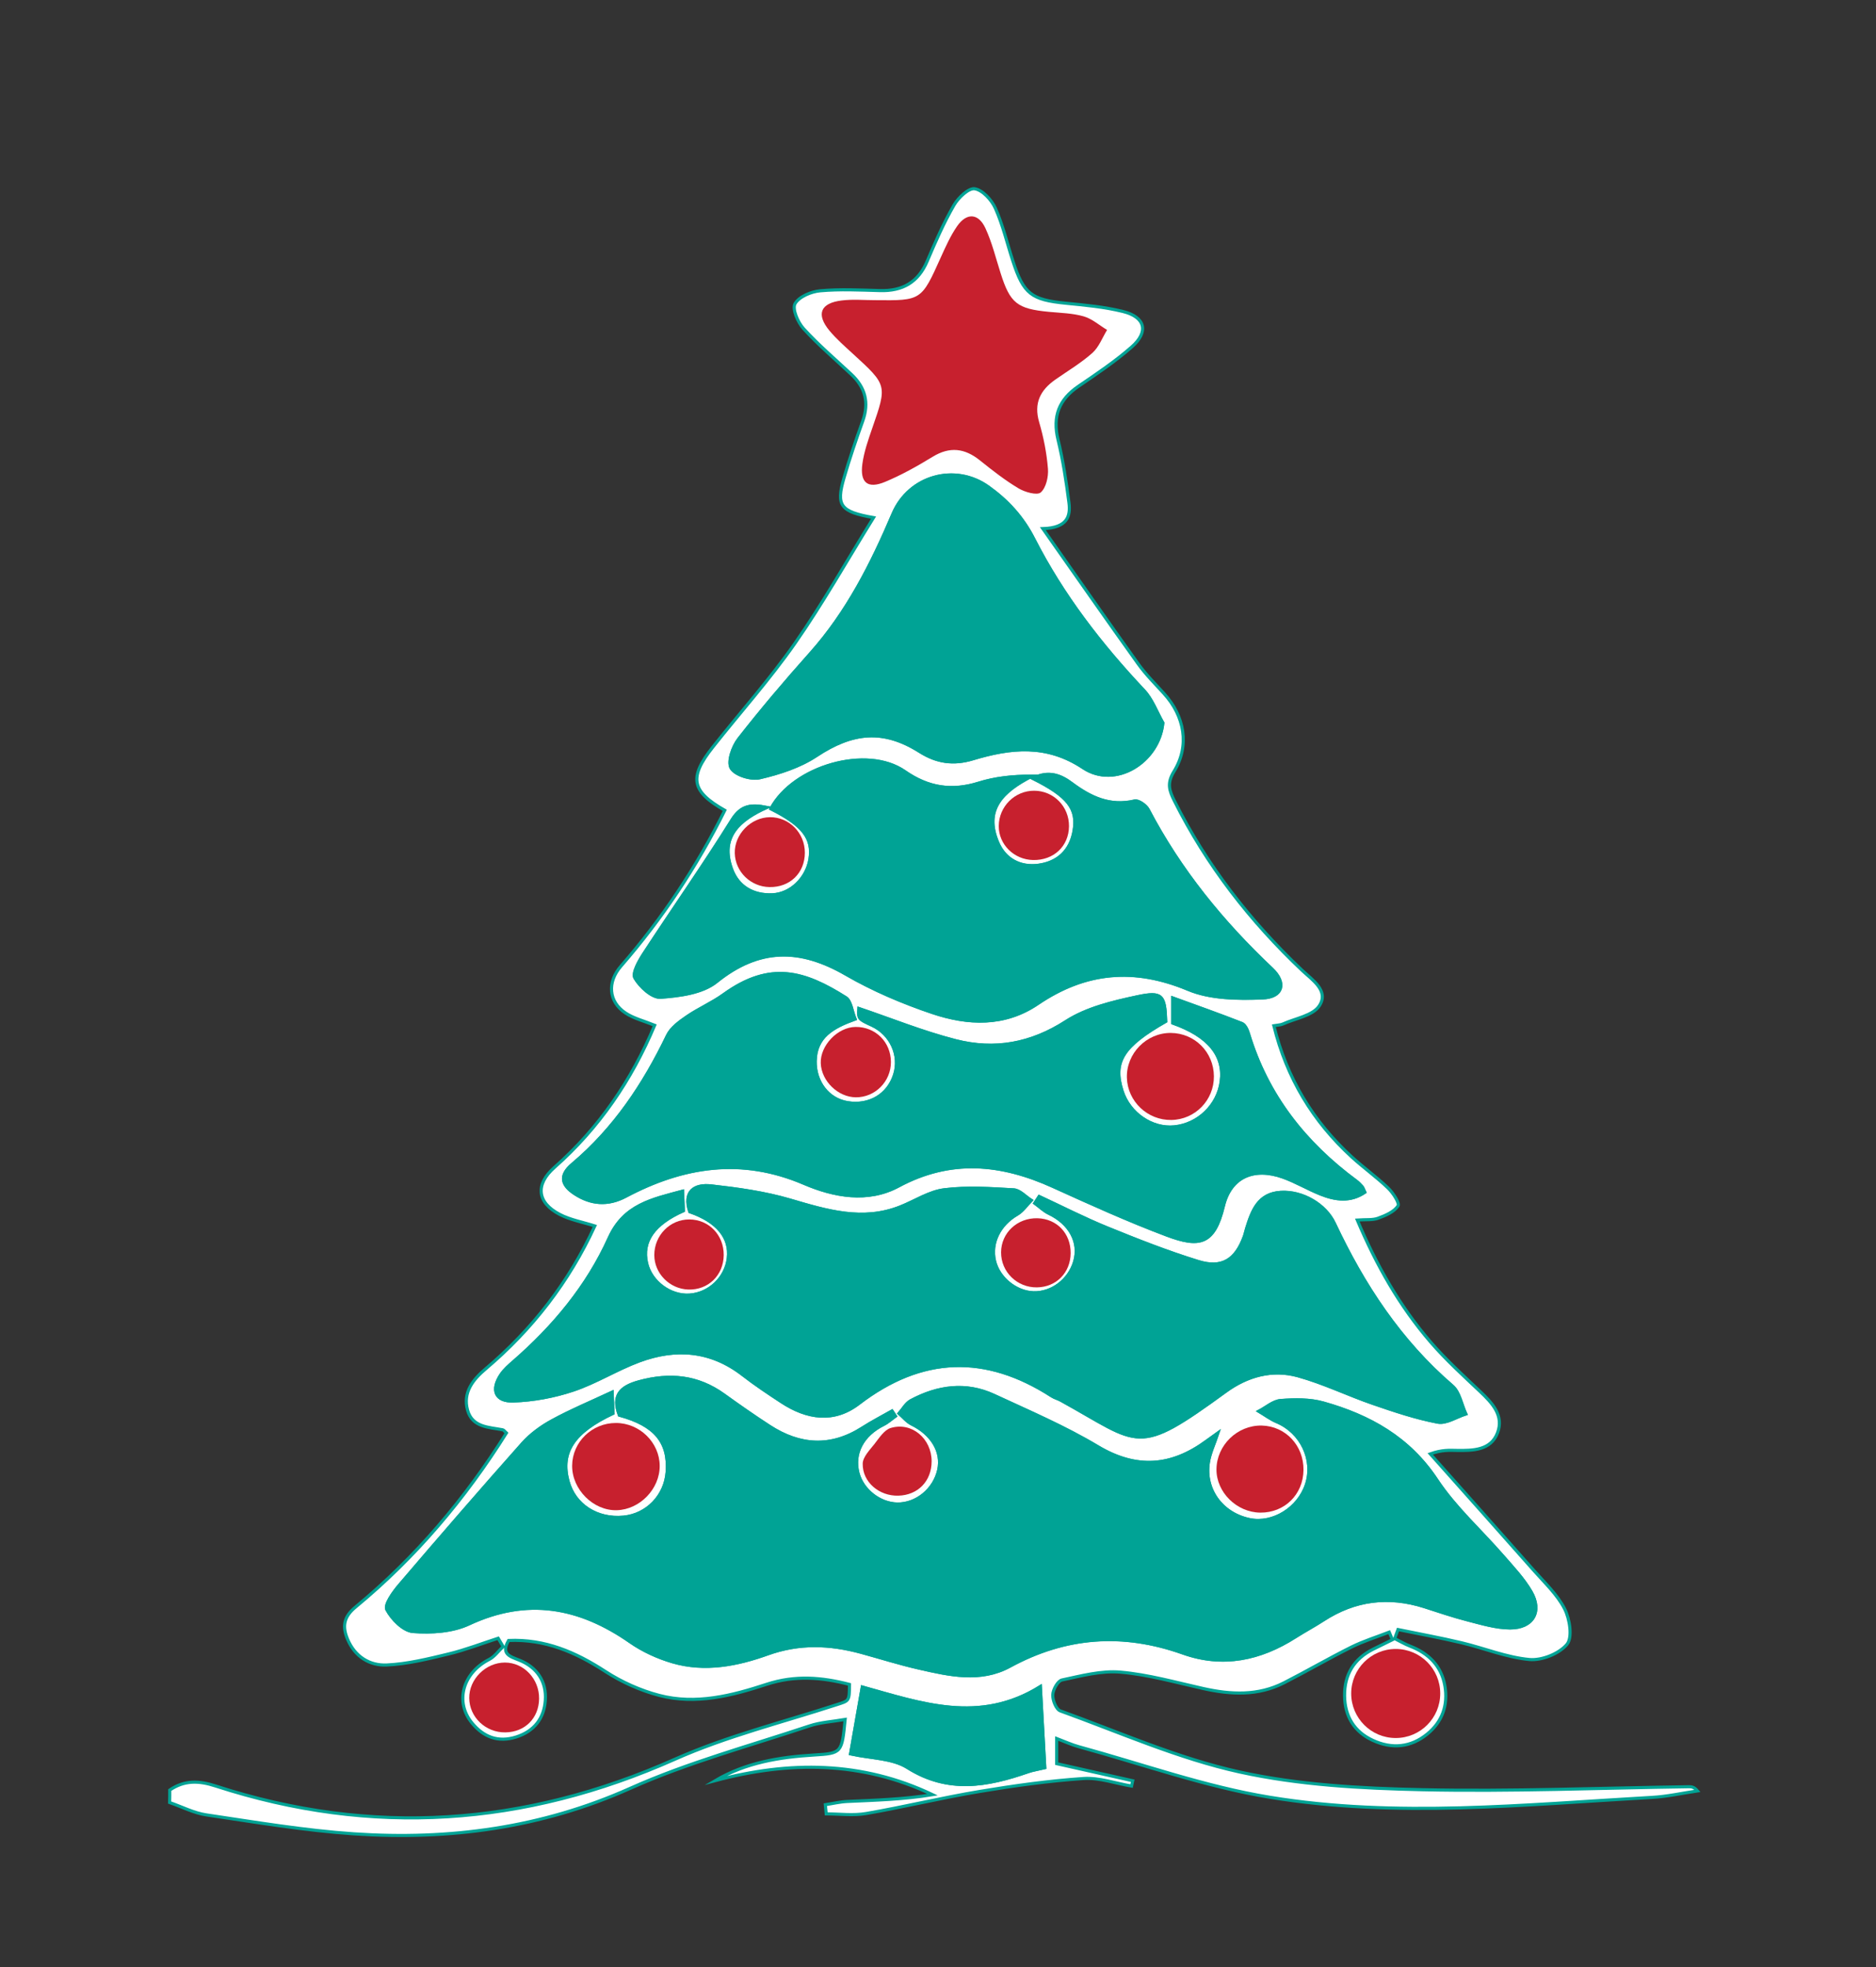 <?xml version="1.0" encoding="utf-8"?>
<!-- Generator: Adobe Illustrator 25.0.1, SVG Export Plug-In . SVG Version: 6.00 Build 0)  -->
<svg version="1.1" id="Layer_1" xmlns="http://www.w3.org/2000/svg" xmlns:xlink="http://www.w3.org/1999/xlink" x="0px" y="0px"
	 viewBox="0 0 452.98 474.99" style="enable-background:new 0 0 452.98 474.99;" xml:space="preserve">
<rect x="0" y="0" width="452.98" height="474.99" fill="#333333" stroke="none"/>
<style type="text/css">
	.st0{fill:#FFFFFF;stroke:#00A395;stroke-width:0.75;stroke-miterlimit:10;}
	.st1{fill:#00A395;stroke:#00A395;stroke-width:0.75;stroke-miterlimit:10;}
	.st2{fill:#C7202E;}
</style>
<g>
	<path class="st0" d="M40.99,432.18c3.52-2.39,6.99-2.31,11.09-0.97c37.76,12.27,74.56,9.68,110.86-6.46
		c12.51-5.57,26.02-8.92,39.1-13.18c2.98-0.97,3.05-0.78,3.08-4.89c-6.63-1.73-13.16-2.27-19.97-0.04
		c-8.41,2.76-17.12,5.01-25.97,2.69c-4.54-1.19-9.07-3.22-13.01-5.78c-7.17-4.66-14.57-7.86-23.37-7.48
		c-1.86,3.25,0.23,3.82,2.56,4.74c4.31,1.7,6.65,5.19,6.31,9.76c-0.31,4.25-2.63,7.39-7,8.79c-4.42,1.41-7.9,0-10.66-3.32
		c-4.27-5.14-2.25-12.16,4.1-15.39c1.31-0.67,2.26-2.05,3.37-3.1c-0.4-0.67-0.79-1.35-1.19-2.02c-3.97,1.28-7.89,2.81-11.94,3.79
		c-4.93,1.19-9.95,2.44-14.97,2.67c-4.11,0.19-7.67-2-9.44-6.18c-1.31-3.09-1-5.41,1.91-7.81c14.48-11.96,26.47-26.13,36.43-42.02
		c-0.44-0.39-0.63-0.72-0.88-0.77c-3.38-0.65-7.35-0.57-8.51-4.76c-1.18-4.27,1.34-7.39,4.33-9.92c11.35-9.6,20.2-21.06,26.41-34.54
		c-2.96-0.94-5.92-1.46-8.46-2.78c-5.54-2.87-5.96-7.24-1.29-11.36c10.78-9.52,18.62-21.05,24.2-34.31
		c-2.56-1.04-5.04-1.64-7.04-2.96c-4.12-2.73-4.47-7.44-1.11-11.31c9.97-11.47,18.31-24.01,25.08-37.62
		c-8.1-4.61-8.72-7.91-2.89-15.28c6.61-8.36,13.75-16.34,19.84-25.06c6.71-9.62,12.49-19.89,18.97-30.34
		c-8.09-1.43-9.08-2.92-7.14-9.58c1.34-4.62,2.89-9.19,4.52-13.72c1.6-4.45,0.63-8.14-2.77-11.31c-3.89-3.64-7.97-7.11-11.54-11.04
		c-1.37-1.51-2.75-4.73-2.03-6c0.96-1.69,3.88-2.91,6.07-3.11c4.79-0.43,9.65-0.18,14.48-0.05c5.42,0.15,9.2-2.01,11.37-7.12
		c1.95-4.58,3.96-9.18,6.44-13.48c1.04-1.81,3.56-4.22,5.03-3.98c1.91,0.31,4.08,2.69,4.98,4.7c1.82,4.07,2.84,8.49,4.23,12.75
		c2.6,7.97,4.47,9.35,12.76,10.18c4.62,0.46,9.31,0.88,13.8,1.99c5.42,1.34,6.32,4.89,2.13,8.57c-3.98,3.5-8.44,6.48-12.84,9.48
		c-4.72,3.21-6.32,7.28-4.95,12.91c1.21,4.99,1.98,10.11,2.64,15.21c0.42,3.22-0.34,6.08-6.31,6.26
		c8.13,11.56,15.5,22.15,23.02,32.65c1.83,2.56,4.1,4.82,6.23,7.16c4.98,5.47,6.26,12.6,2.43,18.8c-1.78,2.87-1.15,4.66,0.11,7.17
		c7.79,15.51,18.24,28.98,30.82,40.87c2.47,2.33,6.53,4.92,4.16,8.55c-1.55,2.38-5.76,3.03-8.81,4.4c-0.57,0.26-1.27,0.25-2.18,0.41
		c3.11,12.63,9.43,23.11,18.86,31.73c2.83,2.58,5.97,4.82,8.73,7.47c1.2,1.15,2.83,3.67,2.4,4.31c-0.97,1.44-3.02,2.32-4.8,2.97
		c-1.35,0.5-2.95,0.29-5.04,0.44c4.6,10.86,10.2,20.76,17.71,29.47c3.68,4.27,7.9,8.1,12.01,11.99c2.91,2.75,5.72,5.8,4.14,9.92
		c-1.62,4.24-5.91,4.3-9.83,4.24c-1.79-0.03-3.57-0.17-6.41,0.84c8.34,9.38,16.71,18.74,25.01,28.15c2.63,2.98,5.67,5.81,7.43,9.27
		c1.25,2.46,1.94,6.92,0.57,8.56c-1.88,2.26-6.06,3.94-9.05,3.67c-5.54-0.51-10.9-2.73-16.39-4.04c-5.08-1.21-10.23-2.14-15.36-3.2
		c-0.27,0.73-0.53,1.45-0.8,2.18c1.22,0.61,2.4,1.32,3.67,1.81c4.54,1.74,7.63,4.82,8.46,9.65c0.78,4.57-0.61,8.62-4.28,11.6
		c-4,3.25-8.53,3.64-13.12,1.52c-4.49-2.06-6.77-5.8-6.83-10.74c-0.06-5.14,2.25-8.93,6.87-11.26c1.55-0.78,3.12-1.53,4.68-2.3
		c-0.26-0.61-0.52-1.22-0.77-1.83c-3.04,1.18-6.19,2.15-9.11,3.6c-5.5,2.74-10.82,5.84-16.29,8.63c-6.26,3.2-12.82,2.87-19.48,1.39
		c-6.64-1.48-13.27-3.37-20-3.96c-4.64-0.41-9.48,0.9-14.14,1.89c-1,0.21-2.16,2.3-2.22,3.57c-0.06,1.31,0.82,3.53,1.82,3.89
		c14.35,5.19,28.49,11.49,43.29,14.75c14.32,3.15,29.32,3.96,44.06,4.28c21.47,0.47,42.97-0.42,64.46-0.72
		c0.64-0.01,1.28,0.09,2.04,1.01c-3.66,0.54-7.31,1.37-11,1.57c-30.75,1.73-61.62,4.99-92.24-0.03
		c-15.62-2.56-30.77-8.01-46.12-12.2c-1.72-0.47-3.35-1.23-5.36-1.99c0,2.46,0,4.4,0,6.07c6.3,1.42,12.33,2.78,18.36,4.13
		c-0.09,0.43-0.18,0.86-0.28,1.29c-3.88-0.66-7.8-2.09-11.62-1.83c-8.4,0.57-16.78,1.74-25.09,3.13
		c-9.17,1.53-18.22,3.74-27.37,5.32c-3.13,0.54-6.43,0.09-9.65,0.09c-0.07-0.74-0.15-1.48-0.22-2.22c1.78-0.27,3.55-0.7,5.33-0.78
		c6.86-0.31,13.73-0.51,20.57-1.64c-17.13-8.15-34.65-8.15-52.48-3.39c7.4-4.36,15.49-5.67,23.82-6.18
		c6.76-0.41,6.76-0.52,7.55-8.59c-3.01,0.52-5.95,0.67-8.64,1.57c-14.48,4.83-29.35,8.84-43.23,15.05
		c-21.47,9.6-43.72,12.56-66.74,11c-11.92-0.81-23.77-2.82-35.61-4.57c-3.04-0.45-5.93-1.97-8.89-2.99
		C40.99,434.18,40.99,433.18,40.99,432.18z M147.8,336.14c-5.29,2.47-10.04,4.45-14.54,6.9c-2.61,1.42-5.15,3.29-7.11,5.49
		c-10.04,11.29-19.92,22.71-29.73,34.2c-1.45,1.7-3.61,4.72-3.01,5.86c1.22,2.32,3.99,5.12,6.3,5.3c4.46,0.34,9.53,0.02,13.5-1.83
		c14.08-6.58,26.69-4.23,38.97,4.32c3.05,2.13,6.64,3.77,10.22,4.82c7.82,2.29,15.6,0.74,23.01-1.92
		c7.58-2.72,14.98-2.43,22.52-0.37c4.65,1.27,9.25,2.73,13.94,3.8c7.33,1.68,14.88,3.41,21.94-0.44
		c13.54-7.39,27.37-8.34,41.82-3.19c9.66,3.44,18.65,1.51,27.11-3.88c2.24-1.43,4.6-2.68,6.83-4.13c7.62-4.94,15.72-5.91,24.33-3.19
		c3.48,1.1,6.94,2.3,10.48,3.21c3.36,0.86,6.81,1.93,10.22,1.94c5.55,0.02,7.84-3.96,5.08-8.73c-1.81-3.12-4.38-5.83-6.77-8.58
		c-5.34-6.15-11.56-11.71-16.01-18.43c-6.72-10.15-16.24-15.42-27.34-18.55c-3.25-0.92-6.9-0.87-10.32-0.61
		c-1.81,0.14-3.51,1.68-5.26,2.59c1.43,0.85,2.79,1.88,4.31,2.52c5.95,2.5,9.16,9.17,7.17,15.19c-1.9,5.76-8.06,9.58-13.65,8.47
		c-6.71-1.35-11.08-7.18-10.04-13.83c0.36-2.29,1.42-4.48,2.29-7.08c-1.06,0.76-1.86,1.32-2.64,1.9
		c-8.49,6.27-16.95,7.02-26.39,1.37c-7.95-4.76-16.56-8.44-24.99-12.35c-6.84-3.18-13.65-2.2-20.13,1.28
		c-1.15,0.62-1.88,2.01-2.8,3.05c1,0.87,1.88,1.99,3.03,2.55c4.91,2.4,7.51,6.68,6.53,11.11c-1.05,4.74-5.36,8.28-9.99,8.22
		c-4.28-0.06-8.47-3.36-9.53-7.51c-1.22-4.79,1.15-9.21,6.18-11.7c1.04-0.51,1.92-1.34,2.87-2.02c-0.27-0.41-0.54-0.81-0.81-1.22
		c-2.38,1.36-4.83,2.61-7.13,4.09c-7.6,4.87-15.09,4.4-22.46-0.39c-3.77-2.44-7.45-5.02-11.09-7.64
		c-6.29-4.51-13.01-5.13-20.39-3.13c-4.62,1.25-6.53,3.39-4.77,8.05c8.62,2.34,12.08,6.48,11.54,13.76
		c-0.42,5.75-4.85,10.33-10.5,10.88c-6.43,0.63-11.9-2.9-13.45-8.69c-1.88-7.03,1.33-11.91,10.89-16.39
		C147.96,339.8,147.89,338.32,147.8,336.14z M164.8,287.61c-7.35,1.98-14.11,3.28-17.72,11.3c-5.25,11.64-13.38,21.39-23.04,29.8
		c-1.12,0.98-2.29,1.99-3.1,3.2c-2.45,3.66-1.36,6.49,2.98,6.34c4.87-0.17,9.87-1.09,14.49-2.64c5.48-1.84,10.5-5.03,15.93-7.04
		c8.8-3.27,17.28-2.64,25,3.34c3.02,2.34,6.21,4.47,9.41,6.56c6.09,3.99,12.53,5.01,18.58,0.38c15.2-11.65,30.64-12.14,46.61-1.82
		c0.69,0.45,1.53,0.65,2.25,1.05c19.36,10.69,18.02,13.66,39.71-2.15c5.25-3.82,11.25-5.49,17.47-3.78
		c6.19,1.71,12.05,4.58,18.14,6.68c5.13,1.77,10.32,3.52,15.63,4.53c2.05,0.39,4.49-1.26,6.76-1.98c-1.05-2.28-1.5-5.26-3.24-6.74
		c-12.65-10.86-21.51-24.37-28.51-39.28c-2.14-4.55-7.69-7.79-12.91-7.48c-5.44,0.32-6.91,4.46-8.24,8.7
		c-0.2,0.63-0.32,1.29-0.54,1.91c-2.05,5.7-5.38,7.88-11.15,6.1c-7.43-2.29-14.69-5.15-21.9-8.09c-5.61-2.28-11.01-5.06-16.51-7.61
		c-0.35,0.53-0.69,1.07-1.04,1.6c1.14,0.83,2.18,1.86,3.42,2.45c5.08,2.42,7.56,6.95,6.21,11.63c-1.29,4.5-5.52,7.71-9.98,7.56
		c-4.27-0.14-8.43-3.54-9.4-7.68c-1.04-4.44,1.21-8.83,5.46-11.29c1.33-0.77,2.28-2.22,3.4-3.35c-1.4-0.88-2.76-2.45-4.21-2.53
		c-5.58-0.32-11.26-0.7-16.77-0.02c-3.64,0.45-7.04,2.73-10.58,4.13c-9.17,3.66-17.85,0.95-26.72-1.66
		c-6.13-1.8-12.58-2.68-18.95-3.4c-4.14-0.47-6.79,1.39-5.2,6.21c6.67,2.31,9.9,6.24,9.3,11.25c-0.57,4.77-4.59,8.59-9.37,8.9
		c-4.65,0.3-9.33-3.17-10.37-7.69c-1.21-5.29,1.68-9.5,8.88-12.69C164.96,290.95,164.89,289.5,164.8,287.61z M207.39,243.5
		c-0.15,2.49-0.15,2.49,3.19,4.03c4.61,2.12,6.96,7.3,5.44,12.01c-1.57,4.88-6.09,7.55-11.35,6.7c-4.68-0.75-7.91-4.94-7.83-10.03
		c0.1-5.89,4.2-8.21,9.63-10.17c-0.78-1.89-0.98-4.35-2.24-5.15c-9.89-6.25-18.19-8.89-29.47-0.74c-2.79,2.02-6.04,3.39-8.88,5.35
		c-1.78,1.22-3.81,2.68-4.69,4.53c-5.69,11.84-12.85,22.56-22.96,31.07c-3.42,2.88-2.42,5.17,0.58,7.12
		c3.87,2.53,7.97,2.89,12.26,0.61c13.88-7.37,28-9.6,43.1-3.12c7.21,3.09,15.37,4.63,22.78,0.64c12.63-6.8,24.84-5.57,37.31,0.09
		c9.06,4.11,18.15,8.24,27.46,11.74c7.89,2.97,11.44,2.34,13.69-7c1.71-7.09,7.4-9.49,14.42-6.97c3.11,1.12,6,2.86,9.08,4.09
		c3.56,1.42,7.16,1.91,10.64-0.44c-0.36-0.75-0.44-1.09-0.65-1.33c-0.44-0.49-0.91-0.98-1.44-1.37
		c-12.4-9.16-21.52-20.69-26.01-35.62c-0.27-0.9-0.83-2.11-1.55-2.4c-5.43-2.13-10.93-4.07-16.72-6.18c0,2.6,0,4.37,0,6.04
		c8.68,3.08,12.54,7.81,11.71,14.13c-0.76,5.76-5.53,10.38-11.33,10.95c-5.4,0.54-10.87-3.21-12.61-8.62
		c-2.28-7.1,0.1-10.91,10.53-16.86c-0.22-6.29-0.79-7.22-6.87-5.92c-5.91,1.27-12.22,2.75-17.18,5.96
		c-8.5,5.49-17.28,7.03-26.64,4.65C222.79,249.24,215.1,246.11,207.39,243.5z M185.14,194.94c-3.62-0.7-6.1-0.6-8.32,2.96
		c-6.84,10.97-14.29,21.56-21.36,32.39c-1.15,1.77-2.81,4.69-2.13,5.85c1.24,2.13,4.16,4.8,6.19,4.65
		c4.61-0.34,10.09-1.03,13.47-3.76c10.33-8.32,20.2-8.22,31.28-1.82c6.56,3.79,13.68,6.82,20.87,9.25
		c8.57,2.89,17.4,3.29,25.41-2.14c11.53-7.83,23.3-8.91,36.36-3.44c5.36,2.24,11.95,2.3,17.94,2.07c4.93-0.19,5.83-3.64,2.25-7.01
		c-11.96-11.28-22.21-23.83-29.86-38.45c-0.54-1.03-2.35-2.29-3.25-2.08c-5.97,1.41-10.67-0.83-15.27-4.26
		c-2.51-1.87-5.46-3.15-9.3-1.2c8.52,4.26,10.84,7.29,9.95,12.61c-0.82,4.89-3.95,7.75-8.65,8.37c-4.32,0.57-8.02-1.34-9.78-5.41
		c-3.49-8.09,1.17-12.51,8.19-16.11c-4.67,0-8.84,0.46-12.78,1.69c-6.54,2.04-12.2,1.17-17.89-2.79c-9.14-6.37-26.86-1.25-32.3,8.97
		c7.74,3.89,10.24,7.12,9.43,12.16c-0.74,4.58-4.59,8.43-9.09,8.62c-4.59,0.19-8.29-1.9-9.86-6.22
		C173.79,202,178.51,197.92,185.14,194.94z M280.78,174.54c-1.51-2.63-2.57-5.68-4.6-7.83c-10.44-11.08-19.68-23.04-26.6-36.61
		c-2.68-5.25-6.3-9.2-10.97-12.54c-8-5.72-19.08-2.66-22.97,6.48c-5.16,12.13-11.05,23.8-19.94,33.75
		c-5.98,6.7-11.81,13.56-17.34,20.64c-1.43,1.84-2.7,5.49-1.82,7c0.96,1.65,4.77,2.84,6.9,2.34c4.73-1.11,9.65-2.69,13.65-5.34
		c8.76-5.8,16.2-6.57,25.03-0.98c4.09,2.59,8.11,3.15,12.79,1.74c9.09-2.73,17.77-3.75,26.66,2.17
		C269.3,190.5,279.81,184.01,280.78,174.54z M252.27,426.78c-0.35-6.38-0.68-12.45-1.07-19.56c-14.72,9.2-28.77,4.04-42.99,0.1
		c-1,5.69-1.93,10.99-2.83,16.13c4.86,1.08,10.08,0.98,13.76,3.31c9.8,6.18,19.3,4.41,29.12,0.99
		C249.35,427.37,250.5,427.2,252.27,426.78z"/>
	<path class="st1" d="M147.8,336.14c0.1,2.18,0.17,3.66,0.23,5.09c-9.56,4.49-12.77,9.36-10.89,16.39
		c1.55,5.78,7.02,9.31,13.45,8.69c5.66-0.55,10.08-5.13,10.5-10.88c0.54-7.28-2.93-11.42-11.54-13.76c-1.75-4.66,0.15-6.8,4.77-8.05
		c7.38-2,14.11-1.38,20.39,3.13c3.65,2.62,7.33,5.2,11.09,7.64c7.38,4.79,14.87,5.26,22.46,0.39c2.3-1.48,4.75-2.73,7.13-4.09
		c0.27,0.41,0.54,0.81,0.81,1.22c-0.95,0.68-1.84,1.51-2.87,2.02c-5.03,2.49-7.4,6.91-6.18,11.7c1.06,4.15,5.25,7.46,9.53,7.51
		c4.63,0.06,8.94-3.48,9.99-8.22c0.98-4.42-1.62-8.71-6.53-11.11c-1.15-0.56-2.03-1.69-3.03-2.55c0.92-1.03,1.65-2.43,2.8-3.05
		c6.48-3.48,13.29-4.45,20.13-1.28c8.43,3.91,17.04,7.59,24.99,12.35c9.43,5.65,17.89,4.9,26.39-1.37c0.78-0.58,1.58-1.14,2.64-1.9
		c-0.86,2.6-1.93,4.78-2.29,7.08c-1.03,6.65,3.33,12.48,10.04,13.83c5.59,1.12,11.75-2.7,13.65-8.47c1.99-6.02-1.22-12.7-7.17-15.19
		c-1.52-0.64-2.88-1.67-4.31-2.52c1.75-0.91,3.45-2.46,5.26-2.59c3.42-0.26,7.06-0.31,10.32,0.61c11.09,3.13,20.62,8.39,27.34,18.55
		c4.45,6.73,10.67,12.28,16.01,18.43c2.39,2.75,4.96,5.46,6.77,8.58c2.76,4.76,0.47,8.75-5.08,8.73c-3.41-0.02-6.86-1.08-10.22-1.94
		c-3.54-0.9-7-2.1-10.48-3.21c-8.61-2.73-16.72-1.75-24.33,3.19c-2.23,1.45-4.59,2.7-6.83,4.13c-8.46,5.38-17.45,7.32-27.11,3.88
		c-14.45-5.15-28.28-4.19-41.82,3.19c-7.06,3.85-14.61,2.12-21.94,0.44c-4.69-1.07-9.29-2.53-13.94-3.8
		c-7.54-2.06-14.94-2.36-22.52,0.37c-7.41,2.66-15.19,4.2-23.01,1.92c-3.58-1.05-7.17-2.69-10.22-4.82
		c-12.27-8.56-24.88-10.9-38.97-4.32c-3.97,1.86-9.04,2.17-13.5,1.83c-2.32-0.18-5.08-2.98-6.3-5.3c-0.6-1.14,1.56-4.16,3.01-5.86
		c9.81-11.49,19.7-22.91,29.73-34.2c1.96-2.21,4.51-4.07,7.11-5.49C137.75,340.58,142.51,338.61,147.8,336.14z"/>
	<path class="st1" d="M164.8,287.61c0.09,1.89,0.16,3.34,0.22,4.7c-7.19,3.19-10.09,7.4-8.88,12.69c1.04,4.52,5.72,8,10.37,7.69
		c4.77-0.31,8.79-4.13,9.37-8.9c0.6-5.01-2.62-8.94-9.3-11.25c-1.59-4.82,1.06-6.68,5.2-6.21c6.37,0.72,12.82,1.61,18.95,3.4
		c8.88,2.6,17.55,5.31,26.72,1.66c3.53-1.41,6.94-3.68,10.58-4.13c5.51-0.69,11.19-0.31,16.77,0.02c1.45,0.08,2.81,1.65,4.21,2.53
		c-1.12,1.14-2.07,2.58-3.4,3.35c-4.24,2.45-6.5,6.85-5.46,11.29c0.97,4.14,5.14,7.54,9.4,7.68c4.45,0.14,8.68-3.06,9.98-7.56
		c1.35-4.68-1.14-9.21-6.21-11.63c-1.25-0.59-2.29-1.62-3.42-2.45c0.35-0.53,0.69-1.07,1.04-1.6c5.49,2.56,10.9,5.33,16.51,7.61
		c7.21,2.94,14.47,5.8,21.9,8.09c5.77,1.78,9.1-0.4,11.15-6.1c0.22-0.62,0.35-1.28,0.54-1.91c1.33-4.24,2.8-8.38,8.24-8.7
		c5.21-0.31,10.77,2.93,12.91,7.48c7,14.91,15.86,28.42,28.51,39.28c1.73,1.49,2.19,4.46,3.24,6.74c-2.26,0.72-4.7,2.37-6.76,1.98
		c-5.31-1.02-10.5-2.76-15.63-4.53c-6.09-2.1-11.95-4.98-18.14-6.68c-6.22-1.71-12.22-0.05-17.47,3.78
		c-21.7,15.8-20.35,12.83-39.71,2.15c-0.72-0.4-1.56-0.6-2.25-1.05c-15.97-10.32-31.41-9.82-46.61,1.82
		c-6.04,4.63-12.49,3.61-18.58-0.38c-3.2-2.1-6.39-4.22-9.41-6.56c-7.72-5.98-16.19-6.61-25-3.34c-5.44,2.02-10.45,5.2-15.93,7.04
		c-4.62,1.55-9.62,2.48-14.49,2.64c-4.35,0.15-5.43-2.68-2.98-6.34c0.81-1.22,1.98-2.23,3.1-3.2c9.66-8.41,17.79-18.16,23.04-29.8
		C150.7,290.9,157.45,289.59,164.8,287.61z"/>
	<path class="st1" d="M207.39,243.5c7.71,2.61,15.41,5.74,23.38,7.77c9.36,2.38,18.14,0.84,26.64-4.65
		c4.96-3.2,11.26-4.69,17.18-5.96c6.07-1.3,6.65-0.37,6.87,5.92c-10.44,5.96-12.81,9.76-10.53,16.86c1.73,5.41,7.21,9.16,12.61,8.62
		c5.8-0.57,10.57-5.19,11.33-10.95c0.83-6.32-3.03-11.06-11.71-14.13c0-1.67,0-3.44,0-6.04c5.79,2.11,11.3,4.05,16.72,6.18
		c0.73,0.29,1.29,1.5,1.55,2.4c4.49,14.94,13.61,26.47,26.01,35.62c0.53,0.39,1,0.88,1.44,1.37c0.21,0.23,0.29,0.58,0.65,1.33
		c-3.48,2.36-7.08,1.86-10.64,0.44c-3.08-1.23-5.97-2.97-9.08-4.09c-7.01-2.52-12.71-0.12-14.42,6.97c-2.25,9.34-5.8,9.97-13.69,7
		c-9.31-3.5-18.39-7.62-27.46-11.74c-12.47-5.66-24.68-6.89-37.31-0.09c-7.4,3.98-15.56,2.45-22.78-0.64
		c-15.1-6.48-29.22-4.25-43.1,3.12c-4.29,2.28-8.38,1.92-12.26-0.61c-2.99-1.95-3.99-4.24-0.58-7.12
		c10.11-8.51,17.28-19.23,22.96-31.07c0.89-1.85,2.91-3.3,4.69-4.53c2.85-1.95,6.09-3.33,8.88-5.35
		c11.29-8.16,19.58-5.51,29.47,0.74c1.26,0.8,1.47,3.26,2.24,5.15c-5.43,1.96-9.53,4.27-9.63,10.17c-0.08,5.08,3.14,9.27,7.83,10.03
		c5.26,0.85,9.78-1.82,11.35-6.7c1.52-4.71-0.83-9.88-5.44-12.01C207.24,245.98,207.24,245.98,207.39,243.5z"/>
	<path class="st1" d="M185.14,194.94c-6.62,2.98-11.35,7.06-8.52,14.87c1.56,4.32,5.26,6.41,9.86,6.22c4.5-0.18,8.35-4.03,9.09-8.62
		c0.81-5.04-1.69-8.27-9.43-12.16c5.45-10.22,23.16-15.34,32.3-8.97c5.69,3.96,11.35,4.84,17.89,2.79
		c3.94-1.23,8.12-1.69,12.78-1.69c-7.03,3.59-11.68,8.02-8.19,16.11c1.75,4.07,5.46,5.97,9.78,5.41c4.7-0.62,7.84-3.48,8.65-8.37
		c0.89-5.32-1.43-8.36-9.95-12.61c3.84-1.95,6.8-0.67,9.3,1.2c4.6,3.43,9.3,5.67,15.27,4.26c0.9-0.21,2.71,1.05,3.25,2.08
		c7.65,14.62,17.9,27.18,29.86,38.45c3.58,3.38,2.68,6.82-2.25,7.01c-5.98,0.23-12.57,0.18-17.94-2.07
		c-13.06-5.47-24.83-4.39-36.36,3.44c-8,5.43-16.84,5.03-25.41,2.14c-7.19-2.42-14.31-5.45-20.87-9.25
		c-11.08-6.41-20.95-6.51-31.28,1.82c-3.38,2.72-8.86,3.41-13.47,3.76c-2.03,0.15-4.94-2.52-6.19-4.65
		c-0.68-1.16,0.98-4.08,2.13-5.85c7.07-10.83,14.52-21.41,21.36-32.39C179.03,194.34,181.51,194.24,185.14,194.94z"/>
	<path class="st1" d="M280.78,174.54c-0.97,9.47-11.49,15.96-19.19,10.83c-8.89-5.92-17.57-4.91-26.66-2.17
		c-4.68,1.41-8.69,0.85-12.79-1.74c-8.83-5.59-16.28-4.82-25.03,0.98c-4,2.65-8.92,4.24-13.65,5.34c-2.13,0.5-5.94-0.7-6.9-2.34
		c-0.89-1.51,0.38-5.16,1.82-7c5.53-7.08,11.35-13.94,17.34-20.64c8.89-9.96,14.78-21.62,19.94-33.75
		c3.89-9.14,14.97-12.2,22.97-6.48c4.67,3.34,8.3,7.29,10.97,12.54c6.91,13.57,16.15,25.53,26.6,36.61
		C278.21,168.86,279.28,171.91,280.78,174.54z"/>
	<path class="st2" d="M211.29,72.47c11.21,0.12,11.18,0.11,15.89-10.36c1.16-2.57,2.33-5.19,3.92-7.49c2.31-3.33,5.16-3.17,6.85,0.5
		c1.59,3.44,2.5,7.2,3.66,10.84c2.3,7.25,3.98,8.6,11.66,9.33c2.81,0.27,5.71,0.32,8.39,1.09c2.03,0.58,3.78,2.15,5.66,3.28
		c-1.16,1.89-1.98,4.16-3.57,5.57c-2.72,2.42-5.91,4.31-8.91,6.41c-3.64,2.55-5.27,5.69-3.92,10.3c1.07,3.65,1.82,7.46,2.12,11.25
		c0.15,1.92-0.45,4.57-1.74,5.7c-0.88,0.77-3.84-0.06-5.38-0.99c-3.27-1.96-6.31-4.34-9.29-6.73c-3.68-2.96-7.29-3.42-11.44-0.88
		c-3.68,2.25-7.48,4.38-11.45,6.04c-4.22,1.77-6.13,0.22-5.51-4.33c0.4-2.93,1.41-5.8,2.38-8.61c3.61-10.4,3.63-10.38-4.61-17.92
		c-1.96-1.8-3.99-3.57-5.69-5.6c-3.33-3.99-2.23-6.72,2.98-7.33C205.93,72.22,208.63,72.47,211.29,72.47z"/>
	<path class="st1" d="M252.27,426.78c-1.77,0.42-2.93,0.59-4.01,0.96c-9.83,3.42-19.33,5.2-29.12-0.99
		c-3.68-2.32-8.9-2.22-13.76-3.31c0.9-5.14,1.83-10.43,2.83-16.13c14.22,3.94,28.27,9.1,42.99-0.1
		C251.59,414.33,251.92,420.4,252.27,426.78z"/>
	<path class="st2" d="M304.3,365.2c-5.68-0.06-10.59-4.9-10.57-10.42c0.03-5.85,5.05-10.72,10.93-10.6
		c5.74,0.13,10.15,4.82,10.08,10.73C314.68,360.83,310.17,365.26,304.3,365.2z"/>
	<path class="st2" d="M293.11,259.85c0.04,5.77-4.53,10.46-10.28,10.55c-5.74,0.09-10.56-4.47-10.73-10.17
		c-0.18-5.87,4.72-10.88,10.6-10.84C288.5,249.44,293.07,254.03,293.11,259.85z"/>
	<path class="st2" d="M148.73,343.56c5.73,0.01,10.53,4.72,10.56,10.34c0.03,5.58-4.79,10.56-10.35,10.72
		c-5.67,0.16-10.85-5.02-10.79-10.78C138.21,348.14,142.94,343.55,148.73,343.56z"/>
	<path class="st2" d="M249.72,190.91c4.72,0.02,8.45,3.84,8.4,8.59c-0.05,4.82-3.71,8.25-8.69,8.14c-4.59-0.1-8.29-3.76-8.27-8.2
		C241.19,194.72,245.03,190.89,249.72,190.91z"/>
	<path class="st2" d="M174.75,303.05c-0.06,4.87-3.76,8.45-8.56,8.29c-4.51-0.15-8.19-3.88-8.2-8.31c-0.01-4.76,3.77-8.62,8.44-8.61
		C171.17,294.43,174.8,298.19,174.75,303.05z"/>
	<path class="st2" d="M121.9,401.4c4.58-0.01,8.33,3.95,8.27,8.73c-0.06,4.71-3.42,8.07-8.14,8.13c-4.76,0.07-8.69-3.67-8.73-8.29
		C113.26,405.41,117.28,401.41,121.9,401.4z"/>
	<path class="st2" d="M194.34,205.89c-0.01,4.89-3.61,8.38-8.55,8.28c-4.55-0.08-8.25-3.7-8.37-8.17c-0.12-4.56,3.87-8.65,8.48-8.7
		C190.55,197.25,194.36,201.12,194.34,205.89z"/>
	<path class="st2" d="M215.12,256.38c0.03,4.72-3.81,8.59-8.48,8.55c-4.3-0.04-8.28-3.9-8.46-8.21c-0.17-4.29,4.09-8.74,8.41-8.78
		C211.38,247.9,215.09,251.56,215.12,256.38z"/>
	<path class="st2" d="M258.52,302.55c-0.03,4.72-3.47,8.21-8.15,8.27c-4.79,0.06-8.67-3.74-8.65-8.46c0.02-4.71,3.92-8.35,8.8-8.23
		C255.2,294.26,258.55,297.79,258.52,302.55z"/>
	<path class="st2" d="M224.95,352.83c-0.01,4.76-3.29,8.15-8.03,8.28c-4.59,0.13-8.69-3.25-8.61-7.74c0.03-1.59,1.66-3.25,2.8-4.69
		c1.15-1.47,2.38-3.43,3.95-3.91C220.16,343.22,224.96,347.35,224.95,352.83z"/>
</g>
<circle class="st2" cx="337.01" cy="408.87" r="10.75"/>
</svg>
